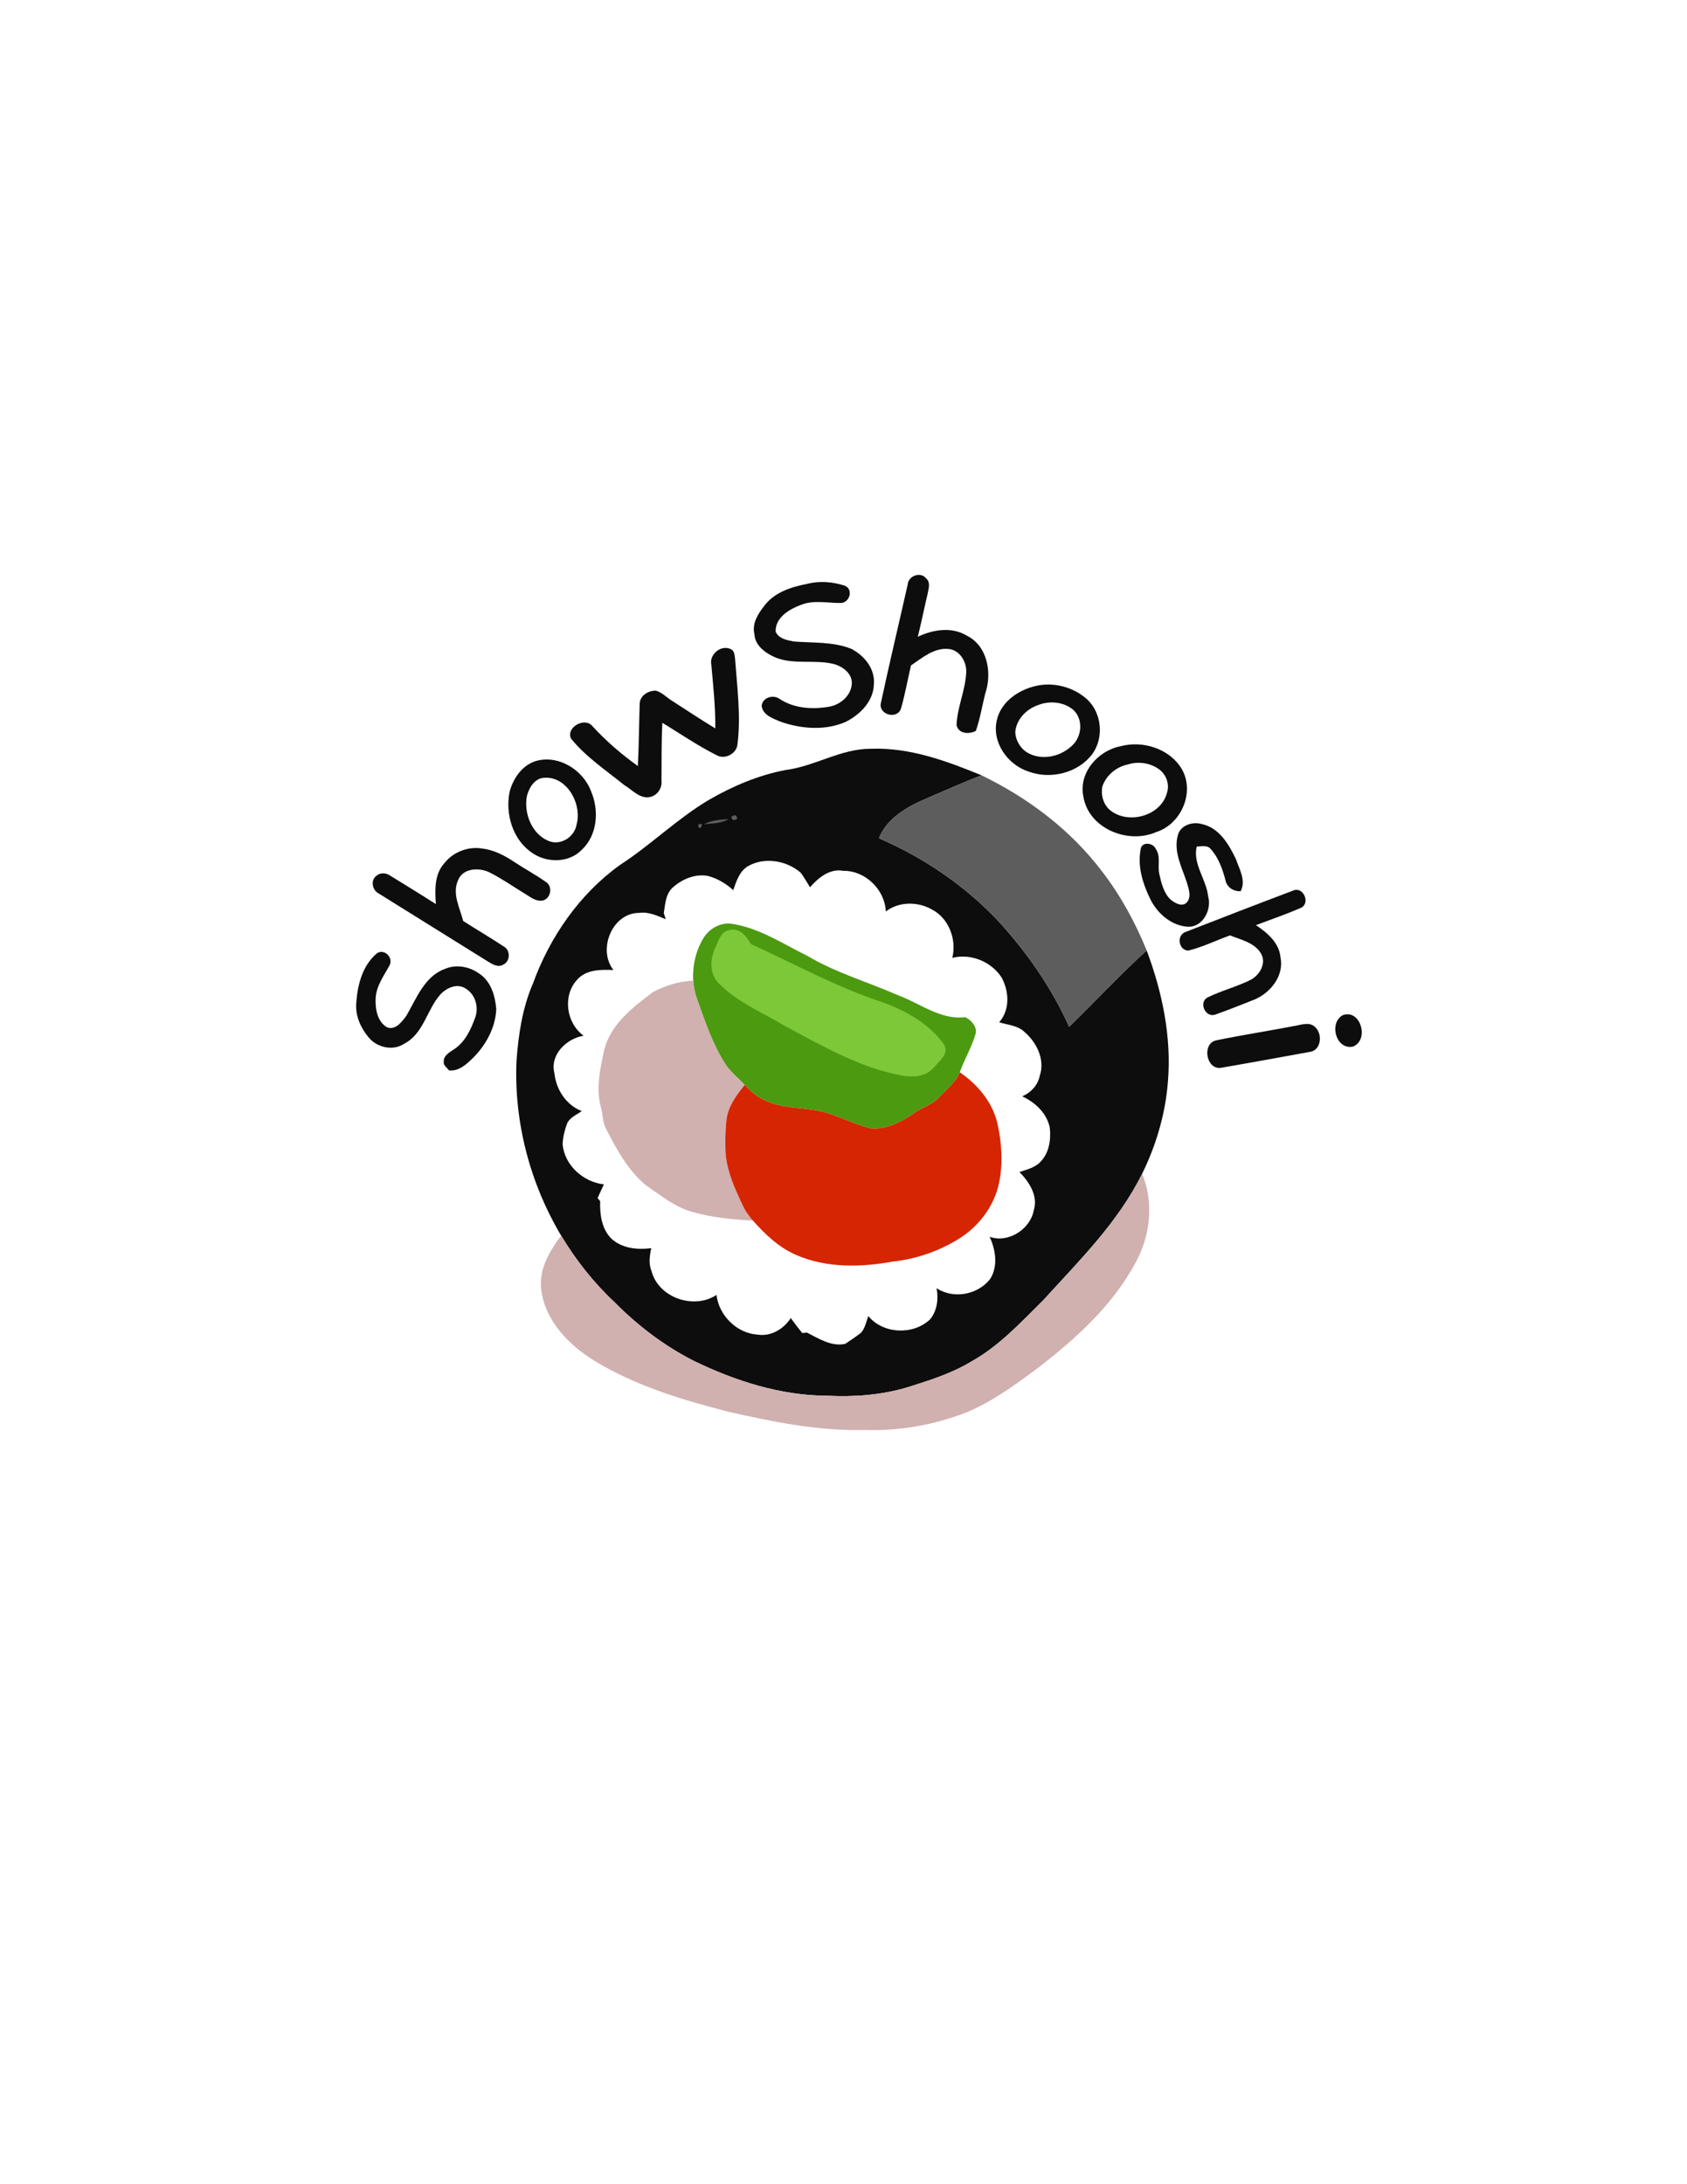 <?xml version="1.0" encoding="UTF-8" ?>
<!DOCTYPE svg PUBLIC "-//W3C//DTD SVG 1.1//EN" "http://www.w3.org/Graphics/SVG/1.1/DTD/svg11.dtd">
<svg width="612pt" height="792pt" viewBox="0 0 612 792" version="1.1" xmlns="http://www.w3.org/2000/svg">
<path fill="#ffffff" d=" M 0.00 0.00 L 612.00 0.00 L 612.00 792.00 L 0.00 792.00 L 0.00 0.00 Z" />
<path fill="#0d0d0d" d=" M 329.27 212.02 C 329.47 208.77 334.04 207.10 336.06 209.82 C 337.61 211.20 336.89 213.34 336.57 215.08 C 335.31 220.34 334.27 225.65 332.96 230.89 C 338.40 228.31 345.15 227.18 350.58 230.41 C 358.27 234.11 359.99 244.05 357.41 251.52 C 356.28 256.02 355.55 260.64 354.01 265.03 C 351.57 266.31 347.76 266.15 347.01 262.96 C 347.24 256.53 350.16 250.48 350.51 244.06 C 350.82 240.18 348.27 235.67 344.10 235.32 C 338.84 234.81 334.58 238.54 330.49 241.28 C 329.25 246.51 328.33 251.83 326.83 256.99 C 325.47 260.96 318.77 259.19 319.53 255.08 C 322.61 240.69 326.04 226.37 329.27 212.02 Z" />
<path fill="#0d0d0d" d=" M 292.62 211.76 C 297.20 210.54 302.06 210.94 306.52 212.39 C 309.72 213.76 308.19 218.70 304.88 218.65 C 300.10 218.67 295.12 217.48 290.51 219.35 C 286.31 220.93 281.18 223.92 281.39 229.07 C 282.50 231.59 285.52 232.14 287.94 232.61 C 294.91 233.17 302.15 232.61 308.79 235.25 C 313.53 237.67 317.47 242.46 317.03 248.05 C 316.89 254.27 312.04 259.13 306.79 261.76 C 299.30 265.03 290.58 264.32 283.02 261.64 C 280.33 260.49 276.79 259.34 276.31 256.00 C 276.57 252.86 280.52 251.76 282.85 253.44 C 288.10 256.94 294.78 257.29 300.85 256.25 C 304.90 255.50 308.69 252.30 309.01 248.01 C 309.26 244.26 305.72 241.64 302.45 240.77 C 295.56 239.06 288.14 241.11 281.41 238.45 C 277.84 236.89 273.91 234.25 273.69 229.96 C 272.70 226.02 275.11 222.41 277.41 219.47 C 281.05 214.79 287.01 212.84 292.62 211.76 Z" />
<path fill="#0d0d0d" d=" M 258.05 241.01 C 257.23 237.34 261.51 233.74 264.96 235.31 C 266.41 235.80 266.48 237.47 266.65 238.74 C 267.40 249.08 268.83 259.50 267.54 269.86 C 267.28 273.21 263.12 275.47 260.17 273.94 C 253.25 270.49 246.87 266.10 240.28 262.08 C 239.92 269.09 240.04 276.10 239.97 283.11 C 240.26 285.74 238.55 288.33 235.97 288.96 C 232.21 289.87 229.38 286.39 226.44 284.65 C 219.81 279.32 212.58 274.48 207.17 267.84 C 205.22 263.91 211.77 260.07 214.66 263.03 C 219.68 268.54 225.34 273.43 231.40 277.78 C 231.79 270.17 231.82 262.56 232.07 254.96 C 232.29 252.10 235.33 250.35 237.97 250.45 C 240.26 251.09 241.92 253.00 243.93 254.20 C 249.11 257.51 254.21 260.95 259.49 264.11 C 259.58 256.38 258.73 248.69 258.05 241.01 Z" />
<path fill="#0d0d0d" d=" M 375.55 248.78 C 382.08 247.17 389.36 249.08 394.36 253.56 C 399.72 258.56 400.54 267.40 396.31 273.37 C 391.10 280.30 381.14 282.76 373.11 279.76 C 365.54 277.33 359.69 269.10 361.64 261.08 C 363.14 254.52 369.32 250.27 375.55 248.78 Z" />
<path fill="#ffffff" d=" M 376.49 255.70 C 380.68 253.99 385.99 254.45 389.47 257.49 C 392.77 260.69 392.55 266.20 389.67 269.60 C 385.61 274.12 378.48 276.06 372.98 273.06 C 370.21 271.52 368.42 268.53 368.32 265.38 C 368.73 260.82 372.31 257.17 376.49 255.70 Z" />
<path fill="#0d0d0d" d=" M 406.52 270.59 C 414.67 268.39 424.49 271.53 428.82 279.03 C 433.49 287.41 428.46 298.86 419.45 301.71 C 409.31 306.18 395.14 300.56 393.07 289.12 C 391.07 280.42 398.20 272.17 406.52 270.59 Z" />
<path fill="#0d0d0d" d=" M 284.93 279.22 C 295.60 277.87 305.08 271.43 316.02 271.50 C 330.02 271.01 343.37 275.90 356.11 281.15 C 349.47 283.64 343.02 286.58 336.51 289.36 C 329.44 292.35 321.87 296.45 318.86 303.95 C 334.86 310.84 349.57 320.81 361.62 333.40 C 372.29 344.92 381.42 357.96 387.86 372.31 C 397.32 363.18 406.22 353.45 415.98 344.63 C 421.63 359.71 425.03 375.92 423.70 392.08 C 422.82 403.73 419.48 415.14 414.33 425.61 C 405.63 443.22 391.48 457.15 378.42 471.51 C 370.37 479.46 362.57 487.97 352.60 493.56 C 345.36 497.98 337.22 500.53 329.18 503.05 C 319.76 505.87 309.87 506.59 300.08 506.10 C 283.18 506.03 266.74 500.76 251.66 493.44 C 240.95 488.01 231.30 480.65 222.87 472.12 C 215.32 465.06 208.89 456.88 203.57 448.04 C 192.29 429.16 186.46 406.91 187.36 384.92 C 188.04 375.26 189.50 365.48 193.37 356.54 C 199.50 339.72 210.18 324.27 224.78 313.73 C 236.02 306.46 245.63 296.89 257.17 290.04 C 265.80 285.05 275.11 281.10 284.93 279.22 Z" />
<path fill="#0d0d0d" d=" M 194.06 276.06 C 202.31 273.42 211.47 279.03 214.39 286.86 C 217.40 293.78 216.78 302.77 211.07 308.14 C 206.50 312.85 198.67 312.99 193.36 309.46 C 186.07 304.80 183.17 295.20 184.90 286.98 C 186.18 282.30 189.30 277.69 194.06 276.06 Z" />
<path fill="#ffffff" d=" M 409.21 277.18 C 412.87 276.03 417.04 276.59 420.22 278.76 C 422.98 280.60 424.42 284.28 423.35 287.47 C 421.15 296.03 408.91 299.22 402.42 293.53 C 400.15 291.39 399.26 288.06 399.95 285.05 C 401.37 281.03 405.05 278.03 409.21 277.18 Z" />
<path fill="#5d5d5d" d=" M 356.11 281.15 C 373.04 289.36 388.48 300.98 399.86 316.07 C 406.56 324.76 411.84 334.48 415.98 344.63 C 406.22 353.45 397.32 363.18 387.86 372.31 C 381.42 357.96 372.29 344.92 361.62 333.40 C 349.57 320.81 334.86 310.84 318.86 303.95 C 321.87 296.45 329.44 292.35 336.51 289.36 C 343.02 286.58 349.47 283.64 356.11 281.15 Z" />
<path fill="#ffffff" d=" M 196.21 282.21 C 205.09 280.37 211.34 291.21 209.18 298.94 C 208.45 303.54 203.27 306.83 198.86 304.87 C 192.91 302.31 190.08 295.04 191.09 288.91 C 191.74 286.13 193.33 283.15 196.21 282.21 Z" />
<path fill="#5d5d5d" d=" M 265.32 296.13 C 266.55 295.28 267.26 295.53 267.45 296.88 C 266.21 297.73 265.50 297.48 265.32 296.13 Z" />
<path fill="#5d5d5d" d=" M 255.33 298.91 C 258.09 297.41 261.28 297.20 264.35 296.99 C 261.67 298.66 258.35 298.50 255.33 298.91 Z" />
<path fill="#5d5d5d" d=" M 253.27 299.11 C 256.13 297.39 253.59 302.45 253.27 299.11 Z" />
<path fill="#0d0d0d" d=" M 427.31 302.82 C 428.23 299.21 432.66 297.83 435.94 298.80 C 442.23 300.08 445.82 306.17 448.36 311.53 C 449.63 315.21 452.09 319.28 450.09 323.15 C 447.68 323.31 445.32 321.94 444.66 319.55 C 443.60 315.34 442.13 311.08 439.17 307.81 C 437.91 306.32 435.79 306.95 434.13 306.97 C 432.64 313.31 437.63 318.86 438.30 325.07 C 439.64 329.81 436.40 336.22 431.00 336.04 C 424.89 335.73 419.67 331.08 417.15 325.72 C 414.53 320.31 412.64 314.13 413.78 308.11 C 413.99 305.08 418.27 305.47 419.25 307.78 C 421.20 310.47 419.87 313.90 420.57 316.92 C 421.31 320.24 422.17 323.89 424.76 326.29 C 426.27 327.45 428.67 328.89 430.41 327.37 C 432.36 325.39 431.25 322.41 430.60 320.13 C 428.83 314.56 425.59 308.82 427.31 302.82 Z" />
<path fill="#0d0d0d" d=" M 161.12 313.09 C 164.32 308.96 169.77 306.83 174.93 307.68 C 179.16 308.18 183.03 310.18 186.52 312.53 C 190.28 315.02 194.29 317.14 197.97 319.76 C 200.59 321.26 199.92 325.65 197.06 326.49 C 194.34 327.10 192.18 325.06 190.01 323.81 C 185.86 321.29 181.87 318.46 177.51 316.30 C 173.79 314.51 167.94 314.74 166.20 319.12 C 163.92 324.06 166.81 329.14 168.03 333.95 C 172.90 337.09 177.93 340.00 182.76 343.21 C 185.22 344.52 185.16 348.55 182.62 349.75 C 180.81 350.89 178.80 349.77 177.23 348.79 C 163.87 340.44 150.46 332.17 137.11 323.81 C 135.00 322.56 134.41 319.08 136.56 317.57 C 137.94 316.33 140.07 316.47 141.53 317.50 C 147.07 320.93 152.64 324.31 158.13 327.83 C 157.77 322.83 157.55 317.09 161.12 313.09 Z" />
<path fill="#ffffff" d=" M 271.17 314.18 C 277.22 310.61 285.32 311.97 290.49 316.46 C 291.75 318.12 292.73 319.97 293.85 321.72 C 296.88 318.28 301.00 314.84 305.93 315.77 C 313.90 315.62 321.04 322.64 321.35 330.51 C 326.05 326.85 333.00 326.86 338.06 329.78 C 344.25 332.95 347.12 340.74 345.47 347.33 C 352.17 345.62 359.67 348.70 363.39 354.50 C 366.09 359.52 366.45 366.19 362.47 370.67 C 365.60 371.69 369.30 371.80 371.75 374.28 C 376.16 378.07 379.18 384.35 377.18 390.13 C 376.49 393.54 373.97 396.18 370.85 397.54 C 375.55 399.76 379.76 403.60 380.83 408.89 C 381.32 413.22 380.61 418.14 377.39 421.35 C 375.39 423.45 372.48 424.08 369.83 424.98 C 373.40 428.63 376.73 433.69 374.98 439.02 C 373.69 445.85 365.52 450.92 359.00 448.44 C 361.18 453.15 362.11 458.95 359.31 463.61 C 354.90 469.48 345.95 471.20 339.76 467.10 C 340.51 470.94 339.98 475.32 337.41 478.40 C 331.30 484.21 320.40 483.76 315.00 477.21 C 314.24 479.25 313.84 481.57 312.38 483.25 C 310.51 484.68 308.57 486.03 306.59 487.30 C 301.59 488.36 296.99 485.36 292.73 483.20 C 292.31 483.24 291.46 483.32 291.03 483.36 C 289.58 481.59 288.21 479.77 286.87 477.94 C 284.31 481.90 279.69 484.70 274.87 483.94 C 267.29 483.49 260.81 477.00 259.92 469.54 C 251.80 474.98 238.91 470.59 236.39 460.98 C 235.23 458.27 235.67 455.38 236.26 452.60 C 231.24 453.22 225.72 452.72 221.83 449.17 C 218.22 445.61 217.58 440.33 217.72 435.52 L 216.79 434.43 C 217.55 432.77 218.29 431.10 219.08 429.45 C 211.61 428.63 204.86 422.61 204.10 414.98 C 204.20 412.41 204.80 409.88 205.70 407.48 C 206.66 405.19 209.17 404.25 211.05 402.89 C 205.35 400.66 201.75 395.11 201.12 389.14 C 199.43 382.44 205.48 376.59 211.72 375.56 C 205.46 370.99 204.01 361.24 209.25 355.38 C 212.55 351.52 217.90 351.54 222.54 351.73 C 216.70 344.34 222.08 330.97 231.89 331.02 C 235.31 330.53 238.45 332.06 241.51 333.32 C 241.33 332.76 240.98 331.63 240.81 331.07 C 241.33 327.89 241.44 324.31 243.93 321.93 C 247.37 318.80 252.16 316.73 256.88 317.63 C 260.29 318.55 263.39 320.39 266.00 322.77 C 267.11 319.62 268.18 316.08 271.17 314.18 Z" />
<path fill="#0d0d0d" d=" M 430.10 337.93 C 443.06 332.88 456.04 327.86 469.06 322.95 C 472.67 321.29 475.46 327.21 472.12 329.12 C 466.71 331.46 461.12 333.39 455.61 335.46 C 459.71 338.20 464.02 341.79 464.52 347.07 C 465.93 353.67 461.03 359.92 455.19 362.40 C 450.42 364.30 445.63 366.20 440.80 367.92 C 437.32 369.08 434.78 363.61 437.98 361.73 C 443.00 359.23 448.53 357.86 453.56 355.37 C 457.01 353.66 459.68 349.06 457.29 345.47 C 454.84 341.71 450.13 340.77 446.25 339.18 C 441.17 340.96 436.29 343.44 431.06 344.69 C 427.47 344.55 426.76 339.02 430.10 337.93 Z" />
<path fill="#4c9a10" d=" M 255.20 340.15 C 257.41 336.52 261.73 334.20 266.01 335.06 C 275.68 336.65 283.96 342.21 292.61 346.45 C 303.08 352.72 314.90 356.08 326.01 360.98 C 333.94 363.90 341.28 369.95 350.18 368.82 C 352.36 369.89 354.65 372.38 353.89 375.01 C 352.44 379.78 349.90 384.13 348.17 388.80 C 346.70 392.51 343.40 394.97 340.77 397.83 C 338.29 400.62 334.49 401.45 331.58 403.65 C 327.02 406.82 321.64 409.60 315.93 409.15 C 309.41 407.67 303.53 404.11 296.95 402.80 C 290.61 401.52 283.87 401.94 277.88 399.16 C 274.84 397.94 272.34 395.77 270.16 393.38 C 267.58 390.73 264.63 388.39 262.71 385.18 C 258.27 378.02 255.61 369.96 252.79 362.07 C 252.04 359.99 251.65 357.80 251.48 355.60 C 251.17 350.24 252.40 344.75 255.20 340.15 Z" />
<path fill="#7dc838" d=" M 264.28 337.32 C 268.23 336.13 270.70 339.34 272.37 342.30 C 288.29 349.52 303.69 358.08 320.38 363.49 C 328.75 366.60 337.08 371.20 342.36 378.59 C 344.56 381.89 340.81 384.67 338.90 386.95 C 336.31 390.21 331.87 390.65 328.02 390.15 C 312.49 387.48 298.66 379.45 284.93 372.13 C 276.68 367.17 267.46 363.43 260.63 356.45 C 257.27 353.00 257.60 347.67 259.51 343.59 C 260.64 341.27 261.38 337.97 264.28 337.32 Z" />
<path fill="#0d0d0d" d=" M 136.67 345.73 C 139.23 343.84 142.65 347.03 141.43 349.83 C 139.39 353.65 136.59 357.29 136.29 361.78 C 136.07 365.63 136.76 370.38 140.41 372.51 C 143.48 373.67 145.78 370.52 147.38 368.39 C 151.06 362.10 154.00 353.98 161.44 351.32 C 165.50 349.56 170.32 350.49 173.84 353.03 C 178.10 355.80 179.69 361.18 180.03 365.99 C 179.72 372.69 176.25 378.96 171.57 383.64 C 169.20 385.94 166.44 388.51 162.87 388.14 C 162.22 387.13 160.80 386.40 160.98 385.04 C 160.83 382.81 162.96 381.65 164.54 380.59 C 168.64 377.99 170.82 373.38 172.39 368.96 C 173.79 365.20 172.42 360.48 168.88 358.43 C 165.88 356.44 162.04 358.16 159.82 360.53 C 154.82 366.07 153.72 374.80 146.63 378.47 C 142.57 381.16 136.84 379.88 133.79 376.24 C 130.91 372.83 128.93 368.48 129.22 363.94 C 129.66 357.31 131.40 350.20 136.67 345.73 Z" />
<path fill="#d1b0b0" d=" M 236.86 359.73 C 241.37 357.34 246.36 355.81 251.48 355.60 C 251.65 357.80 252.04 359.99 252.79 362.07 C 255.61 369.96 258.27 378.02 262.71 385.18 C 264.63 388.39 267.58 390.73 270.16 393.38 C 267.17 397.10 264.13 401.15 263.54 406.04 C 263.08 410.32 263.02 414.66 263.28 418.96 C 264.01 425.42 266.74 431.40 269.51 437.21 C 270.42 439.18 271.69 440.96 273.13 442.58 C 265.82 442.25 258.47 441.48 251.41 439.51 C 244.92 437.81 239.69 433.46 234.27 429.74 C 227.87 424.42 223.78 416.94 220.03 409.64 C 218.63 407.32 218.72 404.57 218.12 402.02 C 216.02 394.88 217.74 387.36 219.30 380.29 C 221.79 371.12 229.66 365.19 236.86 359.73 Z" />
<path fill="#0d0d0d" d=" M 487.13 368.10 C 493.66 365.76 496.80 377.16 490.84 379.49 C 484.65 380.84 481.98 370.90 487.13 368.10 Z" />
<path fill="#0d0d0d" d=" M 469.08 372.11 C 471.78 371.75 475.20 370.16 477.36 372.69 C 479.83 375.25 479.19 380.91 475.19 381.42 C 464.45 383.35 453.72 385.34 442.96 387.19 C 437.56 388.00 435.91 378.40 441.19 377.24 C 450.44 375.31 459.80 373.91 469.08 372.11 Z" />
<path fill="#d62503" d=" M 348.17 388.80 C 354.59 393.17 359.97 399.53 361.81 407.22 C 363.40 414.29 363.93 421.74 362.45 428.88 C 360.71 437.27 355.20 444.58 348.00 449.10 C 340.73 453.66 332.40 456.54 323.87 457.46 C 312.31 459.54 299.90 459.85 288.92 455.10 C 282.64 452.41 277.60 447.63 273.13 442.58 C 271.69 440.96 270.42 439.18 269.51 437.21 C 266.74 431.40 264.01 425.42 263.28 418.96 C 263.02 414.66 263.08 410.32 263.54 406.04 C 264.13 401.15 267.17 397.10 270.16 393.38 C 272.34 395.77 274.84 397.94 277.88 399.16 C 283.87 401.94 290.61 401.52 296.95 402.80 C 303.53 404.11 309.41 407.67 315.93 409.15 C 321.64 409.60 327.02 406.82 331.58 403.65 C 334.49 401.45 338.29 400.62 340.77 397.83 C 343.40 394.97 346.70 392.51 348.17 388.80 Z" />
<path fill="#d1b0b0" d=" M 378.42 471.51 C 391.48 457.15 405.63 443.22 414.33 425.61 C 418.66 435.92 417.31 448.16 411.95 457.86 C 403.69 473.23 390.54 485.20 376.90 495.73 C 368.58 501.94 360.13 508.20 350.48 512.20 C 338.90 516.67 326.39 518.92 313.97 518.52 C 297.06 518.98 280.37 515.57 263.97 511.84 C 247.23 507.54 230.40 502.43 215.55 493.37 C 206.40 487.71 198.00 479.15 196.40 468.10 C 195.26 460.59 199.23 453.78 203.57 448.04 C 208.89 456.88 215.32 465.06 222.87 472.12 C 231.30 480.65 240.95 488.01 251.66 493.44 C 266.74 500.76 283.18 506.03 300.08 506.10 C 309.87 506.59 319.76 505.87 329.18 503.05 C 337.22 500.53 345.36 497.98 352.60 493.56 C 362.57 487.97 370.37 479.46 378.42 471.51 Z" />
</svg>
